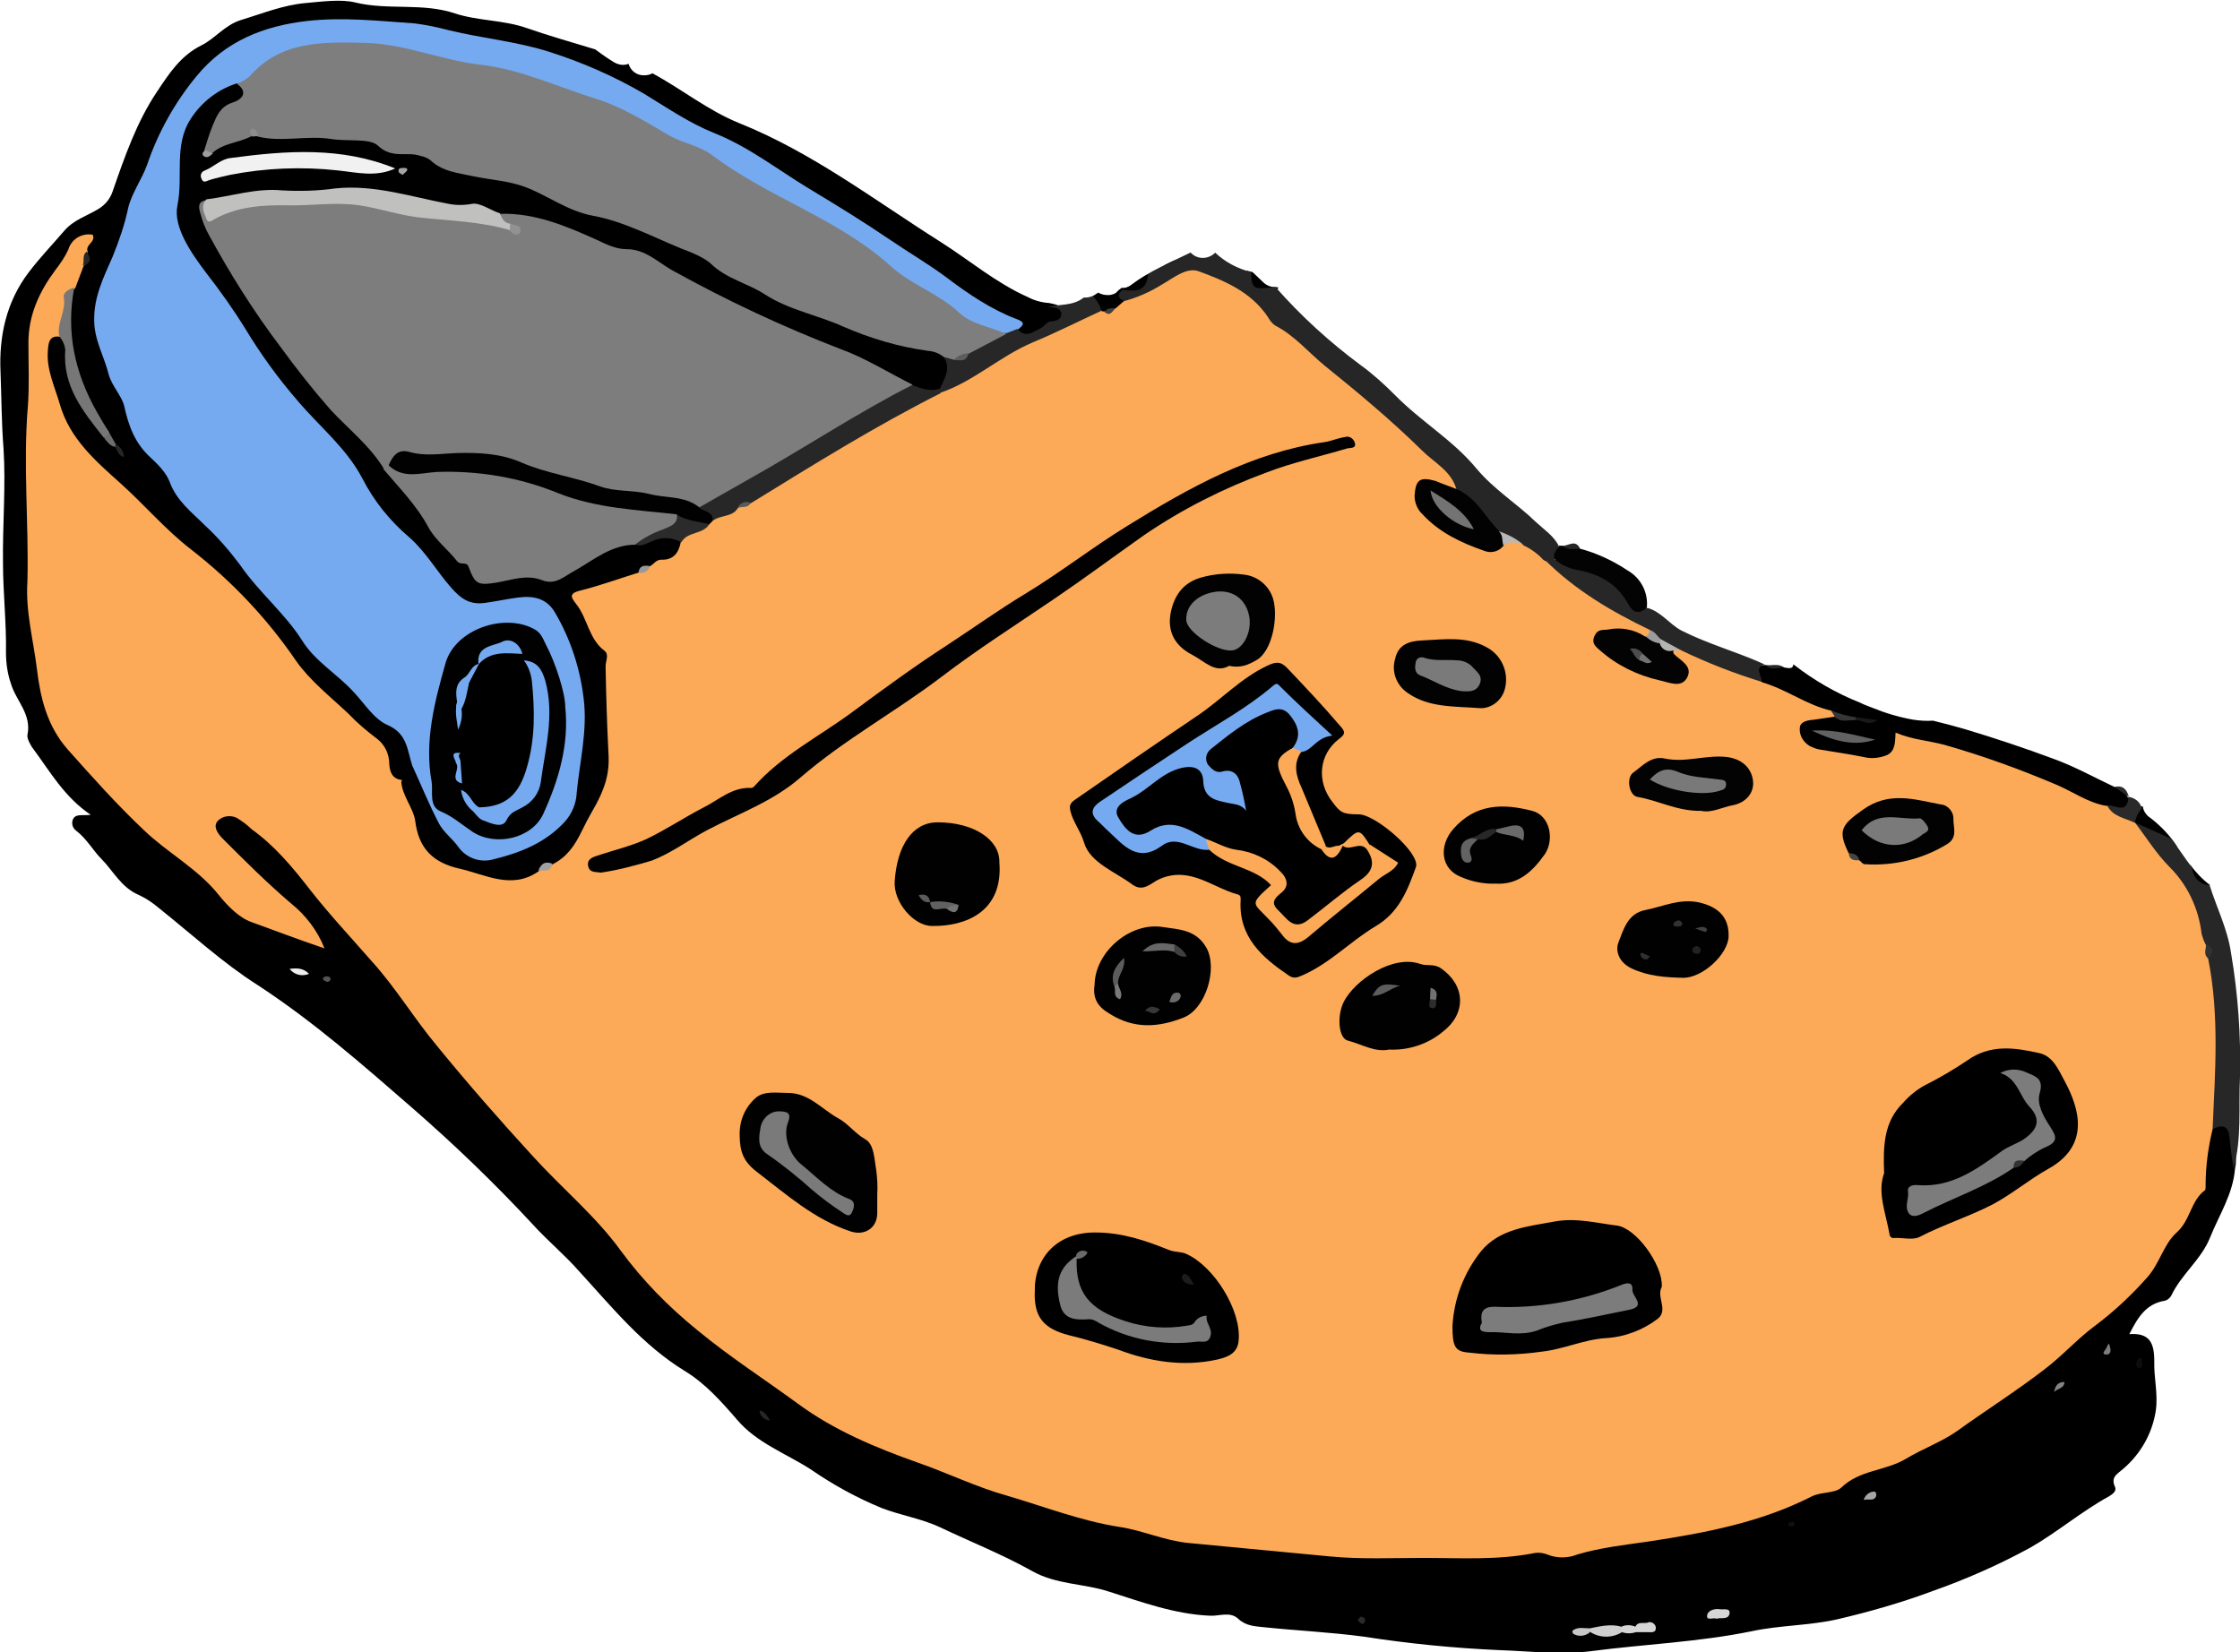 <?xml version="1.0" encoding="utf-8"?>
<!-- Generator: Adobe Illustrator 24.3.0, SVG Export Plug-In . SVG Version: 6.00 Build 0)  -->
<svg version="1.1" id="Layer_1" xmlns="http://www.w3.org/2000/svg" xmlns:xlink="http://www.w3.org/1999/xlink" x="0px" y="0px"
	 viewBox="0 0 449.4 331.5" style="enable-background:new 0 0 449.4 331.5;" xml:space="preserve">
<style type="text/css">
	.st0{fill:#272727;}
	.st1{fill:#FCAA58;}
	.st2{fill:#75AAF1;}
	.st3{fill:#262626;}
	.st4{fill:#777777;}
	.st5{fill:#CFCFCF;}
	.st6{fill:#D6D6D6;}
	.st7{fill:#D5D5D5;}
	.st8{fill:#EEEEEE;}
	.st9{fill:#C7C7C7;}
	.st10{fill:#A6A6A6;}
	.st11{fill:#0D0D0D;}
	.st12{fill:#838383;}
	.st13{fill:#6E6E6E;}
	.st14{fill:#545454;}
	.st15{fill:#2B2B2B;}
	.st16{fill:#7D7D7D;}
	.st17{fill:#101010;}
	.st18{fill:#2A2A2A;}
	.st19{fill:#323232;}
	.st20{fill:#010101;}
	.st21{fill:#020202;}
	.st22{fill:#030303;}
	.st23{fill:#B8B8B7;}
	.st24{fill:#B4B4B3;}
	.st25{fill:#363636;}
	.st26{fill:#9C9C9C;}
	.st27{fill:#A1A1A0;}
	.st28{fill:#454545;}
	.st29{fill:#999998;}
	.st30{fill:#5A5A5A;}
	.st31{fill:#3F3F3E;}
	.st32{fill:#7E7E7E;}
	.st33{fill:#C0C0BF;}
	.st34{fill:#F1F1F1;}
	.st35{fill:#9E9E9D;}
	.st36{fill:#A4A4A4;}
	.st37{fill:#8C8C8C;}
	.st38{fill:#5D5D5D;}
	.st39{fill:#626262;}
	.st40{fill:#191919;}
	.st41{fill:#7C7C7C;}
	.st42{fill:#333333;}
	.st43{fill:#7B7B7B;}
	.st44{fill:#1D1D1D;}
	.st45{fill:#6A6A6A;}
	.st46{fill:#7A7A7A;}
	.st47{fill:#676767;}
	.st48{fill:#5C5C5C;}
	.st49{fill:#6B6B6B;}
	.st50{fill:#3F3F3F;}
	.st51{fill:#797979;}
	.st52{fill:#373737;}
	.st53{fill:#616161;}
	.st54{fill:#747474;}
	.st55{fill:#5B5B5B;}
	.st56{fill:#717171;}
	.st57{fill:#2D2D2D;}
	.st58{fill:#222222;}
	.st59{fill:#414141;}
	.st60{fill:#303030;}
	.st61{fill:#636363;}
	.st62{fill:#282828;}
	.st63{fill:#737373;}
	.st64{fill:#4D4D4D;}
	.st65{fill:#929292;}
</style>
<path d="M448.1,228.2c-0.2-2.5-1.6-3.6-4.1-2.4c-1.6,1.4-1.6,3.3-1.9,5.1c-0.3,3.6-1.2,7.1-2.7,10.4c-1.4,2.7-3.6,4.5-4.8,7.2
	c-1.6,3.6-4.1,6.4-6.5,9.5c-3.5,4.5-8.7,6.9-12.6,11c-6.8,7.1-15.9,11.4-23.4,17.7c-0.6,0.4-1.2,0.7-1.9,0.9
	c-3.5,1.3-6.6,3.4-9.9,5.1c-2.4,1.2-5,1.1-7.2,2.4c-6.4,3.9-13.7,5.9-20.6,8.5c-10.3,3.9-21.3,4-31.9,6.4
	c-6.4,1.5-12.9,0.9-19.4,1.7c-6.9,1-14,0-21,0.2c-3.7,0.3-7.5,0.2-11.2-0.2c-7.2-1-14.4-1.4-21.6-1.9c-10-0.7-19.4-3.6-29.1-5.7
	c-12.6-2.8-24.4-8.1-36.5-12.2c-4.4-1.5-8.7-3.4-12.8-5.5c-10-5.2-18.5-12.5-27.4-19.3c-6.4-4.9-12.6-10.2-17-17.3
	c-1-1.6-2.2-3-3.6-4.3c-3.8-3.8-7.4-7.7-11.3-11.4c-6.1-5.7-10.1-13.2-16.6-18.4c-0.4-0.4-0.8-0.8-1.1-1.3
	c-7.3-9.1-13.9-18.7-21.6-27.5c-4.3-4.9-8.6-9.8-12.6-15c-2.5-3.4-6.1-5.8-9.6-8.1c-1.7-1.1-3.7-1.3-5.1,0.5s-0.3,3.3,0.9,4.6
	c2.2,2.3,4.2,4.7,6.5,6.8c4.2,3.8,9,7,11.8,12.3c-6.4-2.2-13-3.6-17.8-9c-1.3-1.6-2.9-3.1-4.5-4.4c-9.5-7.1-18.2-15.4-25.8-24.5
	c-3.4-4.2-5.5-9.2-6.1-14.6c-0.8-6.3-2.6-12.5-2.1-19c0.2-2.9,0.3-5.8,0.2-8.7c-0.8-13.5-0.1-27,0.4-40.5c0.2-7.2,5.2-12.6,9-18.2
	c0.9-1.3,1.2,0,1.2,0.9s0.3,2.1-0.6,2.9c-0.9,1.7-1.7,3.4-2.3,5.2c-0.5,1.5-1.2,3.1-0.9,4.8c0.9,6.9,1.7,13.8,5.1,19.9
	c-2.5-3.9-4.4-8-4.3-12.9c0-1.2-0.8-2.3-1.9-2.8C9.1,66.9,8.4,69,8.5,71c0.2,5.4,1.7,10.6,4.4,15.3c4.3,7.4,11.8,12,17.2,18.6
	c3.3,4.1,8.4,6.9,12.4,10.6c4.8,4.2,9.2,8.9,13.1,14c4.6,6.3,10.3,11.4,15.9,16.7c2.5,2.4,5.1,4.3,5.7,8c0.2,1.8,1.9,3.2,3.7,3
	c0,0,0,0,0.1,0h0c1.8-0.4,1.9-2,2.3-3.3c0.2-3.2-1.2-6.3-3.7-8.3c-5.8-4.7-11.2-9.9-16.2-15.4c-8.5-9-15.2-19.5-24.3-27.9
	c-3.6-3.3-5.2-8.1-8.7-11.4c-1.9-1.8-3.2-4-3.9-6.5c-1.5-5.2-4.3-9.8-5.7-15c-1-3.6-1.4-7-0.2-10.6c1.9-5.8,4.9-11,6.4-17
	c1.1-4.1,3.8-7.7,4.4-12.1c0.1-0.6,0.5-1.1,0.9-1.4c1.7-1.7,2.6-3.8,3.6-5.9C40,13.3,47.4,8.2,56.4,6.1c6.6-1.7,13.4-2,20.1-1
	c3.6,0.6,7.3,0.1,10.8,1.1c4.3,1.3,8.6,2.2,13,2.9c9,1.2,17,4.7,24.9,8.7c3.2,1.6,6.4,3.5,9.4,5.4c7.4,4.7,16,7,23,12.6
	s15.3,9.4,22.6,14.7c2.3,1.7,5.4,2.1,7.4,4.5c1.5,1.6,3.4,2.9,5.4,3.6c3.6,1.6,6.6,4.4,10.1,6.2c0.6,0.3,0.5,1,0.7,1.5
	c0.8,1.5,2,1.7,3.6,1.3s2.4-1.5,3.6-2s2.6-1,2.5-2.5c-0.1-1.8-1.6-2-3-2.3c-1.5-0.1-3-0.5-4.3-1.2c-6.3-2.8-11.6-7.3-17.4-11
	c-13.3-8.4-25.8-18-40.5-23.9c-6.2-2.5-11.5-6.8-17.4-10c-0.5,0.3-1.1,0.4-1.6,0.4c-1.5,0.1-2.8-0.9-3.2-2.3c-1,0.4-2,0.2-2.9-0.3
	c-1.3-0.8-2.6-1.7-3.8-2.6l0,0c-4.6-1.4-9.2-2.7-13.8-4.3s-9.7-1.4-14.3-2.9c-6.5-2.2-13.4-0.6-20-2.2c-2.8-0.7-6.6-0.2-9.9,0.1
	C56.8,1,52.7,2.7,48.4,4c-3.3,1-5.3,3.8-8,5.1c-4.2,2.1-6.5,5.7-8.9,9.3c-4.1,6.1-6.5,13.1-8.9,20c-0.5,1.5-1.5,2.7-2.8,3.5
	c-2.3,1.4-5,2.2-6.9,4.4c-2.4,2.8-4.9,5.4-7.1,8.3c-4.6,6-6,13-5.7,19.9c0.2,5.1,0.2,10.3,0.6,15.4c0.5,7.6-0.2,15.3-0.1,23
	c0,6,0.7,12,0.6,18c0,2.1,0.3,4.3,1,6.3c1,3.4,4.2,6.1,3.3,10.3c-0.1,0.6,0.5,1.9,1.2,2.8c3.4,4.6,6.2,9.6,11.5,13.2
	c-1.7,0.2-3.1-0.3-3.6,1c-0.3,0.8,0,1.7,0.7,2.2c2.1,1.6,3.4,4,5,5.6c2.4,2.4,4,5.8,7.6,7.3c1.5,0.7,2.8,1.6,4.1,2.7
	c6.5,5.2,12.7,10.9,19.6,15.3c11.2,7.3,21.1,16,31.1,24.7c8.5,7.4,16.6,15.2,24.2,23.4c3,3.3,6.4,6.1,9.3,9.4
	c6.6,7.2,12.7,14.8,21.2,20c4.1,2.5,7.3,6.1,10.5,9.8c3.9,4.6,9.7,6.7,14.7,9.9c4.5,3.1,9.2,5.7,14.3,7.8c3.9,1.5,8,2.1,11.8,3.9
	c6.1,2.9,12.4,5.4,18.3,8.7c4.9,2.8,10.5,2.5,15.6,4.2c6.6,2.1,13.1,4.5,20.2,4.8c1.8,0.1,4-0.9,5.6,0.6s3.4,1.5,5.1,1.7
	c6.7,0.7,13.4,1,20.1,1.9c9,1.4,18.1,2.3,27.1,2.7c6.2,0.2,12.5,1,18.6,0.2c10.7-1.4,21.5-1.8,32.2-4c5.6-1.2,11.5-1.1,17.2-2.4
	c6.4-1.5,12.7-3.3,18.9-5.6c6.8-2.4,13.4-5.3,19.8-8.8c5.4-3.1,10.3-7.3,15.8-10.3c0.8-0.5,1.5-1.1,1.1-1.9c-0.9-2,0.6-2.6,1.7-3.6
	c3.5-3,5.8-7.1,6.5-11.6c0.5-3.4-0.4-6.6-0.3-10c0-3.6-0.9-5.7-5-5.4c1.7-3.4,3.4-6.1,7.1-6.7c0.5-0.1,1-0.5,1.3-1
	c2-4.3,6-7.2,7.8-11.7s4.6-8.7,5-13.8C448.9,232.4,448.3,230.3,448.1,228.2z M21,86.9c0.7,0.7,1.1,1.6,1.9,2.2
	c0.2,0.2,0.3,0.3,0.5,0.4c-0.1,0.1-0.1-0.1-0.1,0c-0.8-0.8-1.5-1.6-2.1-2.5l-0.3-0.4L21,86.9z"/>
<path d="M253.4,56.6c-0.7-0.7-1.4-1.3-2.1-2c-0.4-0.1-0.8-0.2-1.2-0.3c0.3,4.5,1.3,5,5.5,4.1c0.3-0.2,0.6-0.3,0.9-0.6l-0.3-0.2
	C255.1,57.7,254.1,57.3,253.4,56.6z"/>
<path d="M431.4,164.1c-0.8-0.5-1.4-1.4-1.5-2.3h-0.2c-1.2,0.4-2,1.6-1.7,2.9c0.1,0.4,0.2,0.7,0.4,1c1,1.3,2.4,1.7,3.8,2.3
	c1.6,0.5,3.1,1.2,4.6,1.9C435.4,167.7,433.5,165.7,431.4,164.1z"/>
<path d="M439.4,173.5c0.1,0.5,0.1,1,0.1,1.6c-0.1,1.9,1.4,3.4,3.9,2.5C441.8,176.4,440.5,175,439.4,173.5z"/>
<path class="st0" d="M443.3,177.6L443.3,177.6c-1.9,0-3.4-1.6-3.5-3.5c-1.5-1.9-2.7-3.9-4.2-5.8c-2.4-1.1-4.9-2.2-7.4-3.3
	c-0.6,1.7,0.8,2.5,1.5,3.6c3.2,4.8,8,8.4,10,14.1c0.8,2.2,0.6,4.6,2,6.6c1.7,1.1,0.6,2.6,0.5,3.9c-0.1,0.9-0.1,1.8,0.1,2.8
	c1.3,7.1,1.1,14.3,0.7,21.5c-0.2,3-0.8,6.2,0.8,9.1c2-1,3.3-0.9,3.5,1.8c0.2,2,0.5,4.1,0.8,6.1c1.7-6.1,1-12.3,1.3-18.4
	c0.2-8.3-0.4-16.7-1.8-24.9C446.9,186.4,444.7,182.1,443.3,177.6z"/>
<path class="st1" d="M443,192.3c2.3,11.4,1.4,22.8,0.9,34.3c-0.9,3.7-1.4,7.5-1.4,11.2c0,0.3,0,0.9-0.1,1c-2.9,2.1-2.9,6-5.7,8.5
	c-2.6,2.3-3.4,6.2-5.9,9c-3.2,3.6-6.7,6.9-10.6,9.8c-3.6,2.7-6.6,6.1-10.2,8.8c-5.6,4.3-11.6,8.1-17.3,12.2c-3.1,2.2-7,3.6-10.3,5.6
	c-4.2,2.5-9.3,2.2-13,5.8c-1.3,1.2-4.1,0.8-6,1.8c-10.2,5.2-21.4,7.3-32.6,9c-4.8,0.7-9.6,1.2-14.3,2.6c-2,0.8-4.2,0.8-6.1,0
	c-0.8-0.3-1.6-0.4-2.4-0.3c-7.5,1.5-15,1-22.5,1c-6.2,0-12.5,0.3-18.7-0.3c-9.5-0.9-18.9-1.8-28.4-2.7c-4.9-0.5-9.1-2.5-13.7-3.2
	c-7.8-1.2-15.2-4.1-22.7-6.3c-6.1-1.7-11.8-4.5-17.8-6.6c-8.5-3-16.9-6.5-24.2-11.9c-6.7-4.9-13.7-9.4-20.1-14.7
	c-5.8-4.7-11-10-15.4-16c-5-6.9-11.8-12.5-17.6-18.9c-6.6-7.2-13-14.5-19.2-22.1c-4.6-5.5-8.3-11.7-13.1-17
	c-4.2-4.8-8.6-9.5-12.5-14.5c-3.5-4.5-7-8.7-11.6-12c-0.9-0.9-1.9-1.6-3-2.3c-1.3-0.6-2.8-0.4-3.8,0.6c-1,1.1-0.1,2.4,0.8,3.4
	c4.5,4.5,9,9,13.8,13.1c3,2.4,5.4,5.5,6.8,9.1c-5.3-1.8-10-3.6-14.7-5.3c-2.5-0.9-4.8-3.3-6.5-5.4c-4.2-5.3-10.2-8.4-15-13
	c-5.5-5.2-10.4-10.7-15.3-16.2c-4.2-4.8-5.5-10.4-6.2-16.2s-2.3-11.5-1.9-17.5C5.8,105,4.6,93.2,5.6,81.4c0.3-4.1,0.1-8.4,0.1-12.6
	c0-5.6,2.2-10.3,5.4-14.6c1-1.3,1.9-2.6,2.6-4.1c0.6-2.1,2.7-3.4,4.9-3c0.7,1.5-1.6,2-1,3.4c-0.5,0.9,0.4,2.2-0.8,2.8l-1.7,4.5
	c-1.9,1.5-1.4,3.7-1.8,5.6c-0.3,1.4,0,3-1.2,4.2c-2.4-0.5-2.4,1.6-2.5,2.8C9.3,74.2,11,77.6,12,81.1c2,7,7.3,11.5,12.2,15.9
	s9,9.3,14.2,13.3c8.1,6.3,15.2,13.8,21,22.3c2.8,4,6.9,7.2,10.5,10.6c1.7,1.8,3.7,3.5,5.7,5c1.6,1.2,2.5,3.1,2.5,5.1
	c0.1,1.6,0.6,3,2.5,3.2c2.1,3.3,3.7,6.9,4.6,10.6c0.7,2.5,1.8,4,4.4,4.8c3,0.8,5.9,2.1,8.9,3c3.1,1,6.5,0.6,9.4-0.9
	c1.1-0.1,2.2-0.6,3-1.4c5.3-4.2,9-10.1,10.3-16.8c0.9-5.6,0.8-11.3-0.2-16.9c-0.2-1.1-0.3-2.3-0.2-3.5c0.4-2.4-0.3-4.9-2-6.8
	c-2-2.2-2.6-5.2-4-7.7c-1-1.7-0.1-2.7,1.5-3.2c3.9-1.1,7.5-3.2,11.6-3.6c0.9-0.1,1.8-0.6,2.5-1.2c1.9-1.8,5.1-1.6,6-4.7
	c1.3-2,3.8-2.3,5.6-3.5c0.4-0.3,0.7-0.6,1.1-0.9c1.5-1.2,3.4-1.7,5-2.7c0.9-0.2,1.8-0.6,2.6-1.2c12.3-7.9,24.8-15.7,38-22.1
	C199,72.5,209,66,220.3,61.9c0.3,0,0.6,0,0.9,0c0.8,0.2,1.8,0,2.3-0.7c0.6-0.6,1.2-1,1.9-1.4c3.5-1.3,6.8-2.9,10-4.8
	c4.1-2.3,7.4-0.8,11.1,1c5.3,2.6,8.8,7.2,13.1,10.8c9,7.6,17.9,15.3,26.7,23.1c1.8,1.6,3.4,3.6,5.2,5.2c0.8,0.8,1.7,1.7,1,3.1
	c-1.6,0.8-2.9-0.2-4.3-0.5c-2.7-0.6-3.7,0.4-3.1,3c0.4,1.1,1,2.1,1.9,2.9c2.9,3.1,6.8,4.5,10.6,5.8c1.3,0.3,2.6,0.1,3.6-0.7
	c1.4-0.8,3.1-0.9,4.6-0.2c1.7,0.8,3.3,1.9,4.6,3.3c4.8,4.5,10.4,7.9,16,11.2c1.7,1,3.7,1.6,4.8,3.3c0.2,0.7-0.1,1.4-0.8,1.7
	c-2.3,0.5-4.1-1.8-6.4-1c-0.9,0.3-2.3-0.1-2.6,1.2c-0.3,1.3,0.7,1.9,1.5,2.6c3.4,2.6,7.5,4.3,11.8,4.9c0.8,0.1,1.7,0.2,2.3-0.5
	c0.7-1-0.1-1.7-0.7-2.4s-1.2-1.5-0.6-2.5c0.4-0.3,0.9-0.5,1.4-0.6c5.4,2.3,10.9,4.1,16.3,6.4c4.9,1.6,9.7,3.5,14.3,5.9
	c0.5,0.6,0.9,1.1,0.4,1.9c-1.1,1-2.6,0.8-4,1.3c-2,0.8-2,2.1-0.4,3c4.1,2,8.7,2.8,13.2,2.2c1-0.1,1.8-0.9,2-1.8
	c0.6-2.7,2.4-2.3,4.3-1.9c13.9,2.7,26.8,7.9,39.5,14.1c1.4,2,4.3,1.9,5.5,4.1l0,0c2.4,3.1,4.4,6.4,7.1,9.1c3.6,3.6,5.8,8.3,6.4,13.4
	c0.2,0.7,0.4,1.3,0.7,1.9C442.9,190.2,443.1,191.3,443,192.3z"/>
<path class="st2" d="M82.7,153.6c-1-3.1-1-6.4-4.9-8.1c-2.8-1.2-4.7-4.4-6.9-6.7c-3.3-3.6-7.7-6.1-10.3-10.3
	c-3.5-5.5-8.7-9.7-12.4-15.1c-2.1-2.8-4.4-5.5-7-7.9c-2.7-2.7-5.8-5-7.2-8.9c-0.7-1.8-2.3-3.4-3.8-4.8c-3.1-2.8-4.4-6.3-5.3-10.4
	c-0.5-2-2.5-4-3.1-6.3c-0.9-3.6-2.9-6.9-2.9-10.8c-0.1-4.7,1.9-8.7,3.7-12.8c1.3-3.2,2.4-6.4,3.1-9.7c0.7-3,2.7-5.7,3.8-8.7
	c2.2-6.5,5.6-12.6,10-17.9c5.7-6.9,13.3-10,22.2-11c7.2-0.8,14.3,0,21.5,0.5c2.4,0.3,4.7,0.8,7,1.4c6.6,1.6,13.4,2.2,20,4.3
	s13,4.9,19,8.4c4.6,2.8,9.1,5.9,14.1,7.9c7,2.8,12.8,7.4,19.1,11.2c5.5,3.3,11,6.7,16.3,10.3c3.8,2.6,7.8,4.9,11.5,7.7
	c4.1,3.1,8.7,6.2,13.7,8.1c2,0.7,1.4,1.3,0.2,2.2c-0.4,0.8-1.3,1.4-2.2,1.3c-4.4-1.6-9.3-2.6-12.6-6.3c-0.2-0.2-0.3-0.3-0.6-0.4
	c-12.4-7.2-23.3-16.9-36.7-22.6c-2.5-1.2-4.9-2.7-7-4.6c-4.2-3.5-9.6-4.6-14.3-7.3c-9-5.2-19.1-8-28.9-11.3c-3.1-1-6.4-1.2-9.6-1.8
	c-3.1-0.4-6.2-1.2-9.1-2.3c-2.8-1.3-5.8-0.5-8.6-0.9c-4.6-0.8-9.3-0.7-13.9,0.4c-3.3,0.8-6.2,2-8.4,4.6c-1.1,1.2-2.5,2.1-4,2.7
	c-8.5,4-11.2,8.6-10.6,18c0,0.3,0.2,0.7,0.1,1c-2.6,8.2,2.4,14,6.3,20c3,4.6,6.1,9.1,9,13.8c4.4,7,10.6,12.4,15.9,18.6
	c1.3,1.3,2.5,2.8,3.4,4.4c2.4,4.4,5.4,8.5,9,12c3.9,4.2,7.5,8.6,11.1,13c1.5,1.8,3.4,1.9,5.4,1.5c2.4-0.5,4.8-0.8,7.3-0.8
	c3.5-0.3,6.8,1.7,8.1,5c4.2,9.6,6.5,19.4,3.9,29.9c-0.2,0.8-0.3,1.6-0.3,2.4c0.1,6.4-2.8,10.9-8.7,13.5c-3.4,1.5-6.5,3.8-10.5,3.5
	c-1.8,0-3.5-0.6-4.8-1.8c-3.1-3.1-6.7-6.1-7.7-10.6C84.6,158.4,82.1,156.5,82.7,153.6z"/>
<path d="M82.7,153.6c1.8,3.9,3.4,7.9,5.4,11.7c0.9,1.7,2.7,3,3.9,4.7c1.6,2.2,4.4,3.2,7.1,2.4c5.3-1.3,10.3-3.3,14.1-7.4
	c1.5-1.6,2.4-3.7,2.5-5.9c0.6-6.3,2.2-12.5,1.4-18.9c-0.7-6-2.6-11.9-5.7-17.2c-1.7-3-4.4-3.5-7.5-3.1c-2.3,0.3-4.5,0.8-6.8,1.1
	c-2.8,0.3-4.5-0.7-6.6-3.1c-2.9-3.3-5-7.1-8.4-10.1c-3.9-3.3-7.1-7.3-9.4-11.8c-3.2-6.1-8.6-10.4-13-15.6
	c-3.9-4.5-7.3-9.2-10.4-14.3c-2.4-3.9-5.1-7.7-7.9-11.3c-3.1-4.1-6.7-9.3-5.8-13.6c1.2-5.8-0.8-12.1,2.7-17.4
	c2.2-3.4,5.5-5.9,9.3-7.1c2.3,0.6,2.8,2.1,0.7,3.5c-3.4,2.3-4.6,5.6-5.9,9.1c-0.1,0.5,0.2,0.5,0.5,0.3c2.2-1.5,4.8-2.6,7.4-3
	c0.5-0.1,1-0.2,1.5-0.2c7.6,0.5,15.5-0.6,22.8,1.8c4.7,1.5,10,1.2,14.3,4.4c2.7,2,6.4,1.9,9.7,2.5c4.3,0.8,8.5,1.7,12.1,4.2
	c3.8,2.6,8.3,2.8,12.4,4.3c7.7,2.7,15.1,6.1,22.1,10.2c6.3,4,13.1,7.1,20.3,9.3c2.4,0.7,4.5,1.8,6.8,2.7c4.7,1.7,9.6,3,14.5,3.7
	c1.2,0.1,2.3,0.7,2.9,1.7c1.7,2.7,1,4.9-1.1,7c-2,1-4.3,0.8-6.1-0.4c-9.6-4.5-19.2-8.9-29-13c-8.1-3.3-15.4-8.5-23.4-11.7
	c-9.8-4-19.4-9-30.4-9.5C88,41.9,76.4,38.1,64.2,39c-7.3,0.5-14.6,0.2-21.8,1.9c-2.5,1.4-0.9,3.1-0.2,4.5C47,54.2,52.4,62.7,58.3,71
	c4.3,6.1,9.6,11.3,14.5,16.9c1.7,1.9,4,3.2,5,5.7c3.7,4.3,7.2,8.7,10.5,13.4c1.3,2.1,3.1,3.8,5.2,5.1c0.4,0.2,1,0.4,1.1,0.8
	c1.1,4.2,4.2,3.2,7,2.7c1.1-0.2,2.3-0.9,3.4-0.6c6.1,2.1,10.5-1.5,15.1-4.2c2.4-1.5,5.1-2.3,7.9-2.4c1.7-0.2,3.2-1.3,4.9-1.3
	c1.5,0,3-0.2,3.7,1.6c-0.4,2.1-1.4,3.7-3.9,3.6c-1.1,0-1.5,0.9-2.3,1.3c-0.8,0.5-1.5,0.9-2.3,1.3c-3.9,1.2-7.7,2.6-11.7,3.6
	c-2.4,0.6-1.8,1.4-0.8,2.7c2.3,2.9,2.5,7,5.7,9.4c1,0.8,0.1,2.2,0.2,3.3c0.1,5.9,0.3,11.9,0.6,17.8c0.3,6.3-3,10.1-5.3,14.9
	c-1.5,3.1-3,5.3-5.9,6.8c-0.8,0.8-2,0.5-2.8,1.4c-5.4,3.8-10.6,0.7-15.9-0.5s-8.2-4-8.9-9.6c-0.4-2.7-2.7-5.1-2.8-8
	C82.4,156.6,81.7,154.4,82.7,153.6z"/>
<path class="st3" d="M312.7,109.5c-1-2-3-3.3-4.5-4.7c-3.8-3.7-8.5-6.6-12-10.8c-4.7-5.7-11.1-9.4-16.3-14.7c-2.2-2.2-4.5-4.3-7-6.1
	c-6.2-4.6-11.9-9.8-17-15.6h-0.3c-4,0.5-4.5,0.5-4.6-3c-2.7-0.7-5.2-2-7.2-3.9c-1.4,1.4-3.6,1.4-4.9,0l0,0h-0.1
	c-4.1,2-8.2,3.7-11.9,6.5c-0.5,0.4-1.1,0.6-1.7,0.7c-0.2,0.1-0.5,0.2-0.7,0.2c-0.2,0.2-0.3,0.4-0.5,0.5c-0.4,1-0.4,1.8,1.2,1.9
	c2.8-0.7,5.5-1.9,7.9-3.4c2.3-1.3,4.9-3.5,7.3-2.7c5.2,1.9,10.5,4.1,13.9,9.1c0.4,0.7,0.9,1.4,1.5,1.8c3.9,2,6.7,5.4,10,8.1
	c6.7,5.4,13.4,11,19.5,17c2.4,2.4,5.9,4.1,6.9,7.8c2.7,2.9,4.9,6.3,8,8.8c1.5,1.4,4,0.8,5.4,2.4c1.5,0.7,2.9,1.7,4,2.9
	c0.5,0.4,1.2,0.5,1.8,0.4C312.5,112,313,110.7,312.7,109.5z"/>
<path class="st0" d="M220,58.9c-0.6,0.5-1.4,0.8-2.2,0.8h-0.4l-0.1,0.1c-2.1,1.6-4.7,1.2-7,1.8c1,0.2,2.3-0.1,2.6,1.2
	c0.2,1.3-1,1.6-2.1,1.7c-0.9,0.1-1.3,1-1.9,1.3c-1.5,0.7-3.1,2.2-4.8,0.2l-2,0.8c-3.1,0.1-5.2,2.3-7.8,3.5c-0.7,0.8-1.7,1.1-2.8,1
	c-0.7,0-1.5-0.3-2.2,0.3c1.6,2.3,0.2,4.3-0.7,6.3c-0.1,0.1-0.1,0.2-0.1,0.3c0,0.2,0,0.4,0.2,0.6c6.7-2.3,11.9-7.3,18.5-10.1
	c4.6-1.9,9.1-4.2,13.7-6.3C221.1,60.8,220.9,59.7,220,58.9z"/>
<path class="st4" d="M11.9,67.5c-0.6-2.7,1.4-5,0.9-7.8c-0.2-1,1-1.7,2.1-2c-1.7,8.9,0.1,17.1,4.5,24.9c0.8,1.4,1.6,2.8,2.5,4.1
	c0.2,0.9-0.3,1.2-1.1,1.1c-4.1-5.2-8.3-10.3-7.7-17.6C13,69.3,12.6,68.3,11.9,67.5z"/>
<path class="st5" d="M325.4,327.5c-1.9,1.2-4.4,1.2-6.3,0c-0.4-0.3-0.4-0.5,0-0.8c2-0.4,4.1-0.9,6.2-0.3
	C325.6,326.7,325.6,327.2,325.4,327.5L325.4,327.5L325.4,327.5z"/>
<path class="st6" d="M328.1,326.4c0.5-1.1,1.6-0.6,2.4-0.8c0.6-0.3,1.3,0,1.6,0.6l0,0c0.1,0.2,0.1,0.4,0.1,0.5c0,1-1,0.8-1.6,0.8
	h-2.5c-0.3-0.2-0.4-0.7-0.2-1L328.1,326.4z"/>
<path class="st7" d="M344.4,324.8c-0.7-0.3-2.1,0.5-1.9-0.7c0.1-0.9,1.4-1.4,2.6-1.2c0.7,0.1,2-0.3,1.9,0.8
	C346.8,325.1,345.3,324.5,344.4,324.8z"/>
<path class="st8" d="M58.1,194.4c1.7-0.2,2.8-0.1,3.9,1C60.6,196,59,195.6,58.1,194.4z"/>
<path class="st9" d="M319,326.7v0.8c-0.9,0.8-2.3,1-3.4,0.3c-0.1-0.2-0.2-0.4-0.1-0.6C316.6,326.3,317.9,326.8,319,326.7z"/>
<path class="st10" d="M373.9,301c0.3-1.1,1.3-1.8,2.3-1.7c0.2,0.3,0.3,0.6,0.2,0.9C375.9,301.4,374.8,300.6,373.9,301z"/>
<path class="st11" d="M429.8,273.4c0,0.5,0,1-0.5,1.1s-0.8-0.5-0.7-0.9s0.3-1,0.5-1.1C429.7,272.3,429.7,273,429.8,273.4z"/>
<path class="st7" d="M328.1,326.4l0.1,1.1c-0.9,0.3-1.9,0.3-2.8,0l-0.1-1.1C326.1,326,327.2,326,328.1,326.4z"/>
<path class="st12" d="M412.1,279.3c0.3-1.5,0.9-2,2.1-2C414.1,278.6,413,278.5,412.1,279.3z"/>
<path class="st0" d="M154.5,285c-1.1,0-2.1-0.9-2.1-2l0,0C153.6,283.3,153.9,284.2,154.5,285z"/>
<path class="st13" d="M20.9,87.9l1-1.1l1.3,2.3c0.2,0.2,0.3,0.3,0.2,0.4s-0.2,0.2-0.2,0.2C22,89.5,21.5,88.6,20.9,87.9z"/>
<path class="st3" d="M16.6,53.3c0.4-0.9-0.2-2.1,0.8-2.8C18.2,51.7,18.5,52.8,16.6,53.3z"/>
<path class="st14" d="M65.4,195.9c0.5,0,1,0.1,0.9,0.7c0,0.2-0.5,0.5-0.7,0.4c-0.3-0.1-0.6-0.2-0.8-0.5
	C64.7,196.1,65.1,196,65.4,195.9z"/>
<path class="st15" d="M272.9,324.4c0.6,0,1,0.3,1,0.8c-0.1,0.3-0.3,0.5-0.5,0.7c-0.4-0.2-0.7-0.4-1-0.8
	C272.4,325,272.8,324.6,272.9,324.4z"/>
<path class="st3" d="M23.1,89.7c0-0.2,0-0.4,0.1-0.6c1,0.5,1.6,1.5,1.7,2.6C23.6,91.4,23.6,90.3,23.1,89.7z"/>
<path class="st16" d="M423.1,269.6c0.4,1,0.6,2.1-0.4,2.2c-1.3,0-0.4-0.8-0.1-1.3C422.7,270.1,422.9,269.8,423.1,269.6z"/>
<path class="st17" d="M360.1,306c-0.3,0.2-0.6,0.3-0.9,0.3c-0.4,0-0.6-0.3-0.3-0.7c0.3-0.2,0.6-0.3,0.9-0.3
	C359.9,305.4,360,305.7,360.1,306z"/>
<path class="st18" d="M427.1,159.9c1.2,0.2,2.3,1,2.6,2.3c-0.7,0.8-1.2,1.8-1.4,2.9c-2-1-4.5-1.2-5.6-3.6
	C423.9,160.2,425.9,161,427.1,159.9z"/>
<path class="st19" d="M443,192.3c-1-0.8-0.4-1.9-0.4-2.9C444.2,190.1,444.1,191.1,443,192.3z"/>
<path d="M424.2,157.9c-4-1.9-8-4.1-12.1-5.6c-5.9-2.2-11.9-4.2-17.9-6c-2.1-0.6-4.3-1.2-6.4-1.7c-1.3,0.1-2.7,0-4-0.2
	c-2.8-0.5-5.5-1.3-8.2-2.4c-0.8-0.3-1.6-0.6-2.4-1c-4.8-1.9-9.3-4.5-13.4-7.7c-0.1,1-0.9,0.8-2,0.6c-1.2-0.5-2.5,0.1-3.7-0.5l0,0
	c-2.1,0.3-2.2,0.9-0.6,3.5c4.9,1.4,9,4.6,13.9,5.7c0.8,1.1,2.1,1.7,3.4,1.6c-0.9,0.1-1.8,0-2.7-0.4c-1.4,0.2-2.8,0.4-4.1,0.6
	c-1.2,0.1-2.7,0.3-2.9,1.5c-0.2,1.5,0.6,3,2,3.8c0.6,0.3,1.3,0.6,2,0.7c2.9,0.5,5.9,0.9,8.8,1.5c1.6,0.4,3.2,0.2,4.7-0.4
	c1.7-0.8,1.6-2.8,1.7-4.5c3.3,1.4,6.5,1.6,9.6,2.4c7.8,2.2,15.5,5,23,8.2c3.2,1.4,6.1,3.5,9.7,4.1c1.5-0.5,4,1.9,4.4-1.5l0,0
	C426.4,158.9,425.4,158.2,424.2,157.9z M371.9,144.2h0.3c0.7-0.1,1.5,0.1,2.1,0.6C373.6,144.3,372.8,144.1,371.9,144.2z"/>
<path d="M284.1,173.9c-1.7,4.7-3.4,9.2-8.2,12c-5,3-9.1,7.4-14.6,9.8c-1.1,0.5-1.8,0.7-2.8,0c-5.3-3.6-10-7.7-9.6-15
	c0-0.5,0.1-1-0.5-1.2c-5.2-1.4-9.7-5.8-15.8-3.1c-1.6,0.7-3.2,2.7-5.4,1.1c-3.5-2.6-8.5-4.4-9.7-8.4c-0.7-2.4-2.3-4.2-2.8-6.6
	c-0.3-1.4,0.7-1.8,1.5-2.4c7.9-5.5,15.9-11,23.9-16.4c4.8-3.2,8.8-7.6,14.1-10.1c1.7-0.8,2.7-1,4.1,0.5c3.6,3.8,7.2,7.6,10.6,11.6
	c1,1.1,1.1,1.6-0.3,2.6c-4,3.1-4.5,8.5-1.3,12.6c1.6,2.1,2,2.5,5.3,2.5S284.8,171,284.1,173.9z"/>
<path d="M378,235.4c-0.2-5.4-0.1-10.3,3.8-14.1c1.2-1.4,2.7-2.6,4.3-3.5c3-1.5,5.9-3.2,8.7-5.1c4.6-3.2,9.4-2.5,14.3-1.4
	c2.8,0.6,3.9,3.4,5,5.4c3.3,6,5.1,13.2-3.1,17.8c-3.8,2.1-7.2,5-11.1,7.1c-4.8,2.5-10,4.1-14.8,6.6c-1.4,0.7-3.4,0.1-5.1,0.2
	c-0.4,0.1-0.8-0.2-0.9-0.6v-0.1C378.3,243.3,376.6,239.2,378,235.4z"/>
<path d="M291.4,266.1c0.3-5.5,2.3-10.7,5.7-15c3.7-4.5,9.3-5,14.8-6c4.3-0.8,8.3,0.3,12.4,0.8c3.9,0.4,9.3,7.9,9.1,12.2
	c0,0.1,0,0.2-0.1,0.3c-0.9,2,1.4,4.5-0.7,6.2c-3,2.3-6.7,3.7-10.5,3.9c-4.4,0.3-8.3,2.2-12.7,2.7c-4.9,0.7-9.8,0.8-14.7,0.2
	C291.9,271.2,291.4,270.2,291.4,266.1z"/>
<path class="st20" d="M120.5,175.1c-0.9-0.2-2.2,0.1-2.5-1.3s0.9-1.8,1.8-2.1c3.3-1.1,6.7-1.9,9.8-3.3c4-1.9,7.7-4.4,11.6-6.4
	c3-1.5,5.7-4.1,9.5-3.9c0.2,0,0.4-0.1,0.6-0.3c5.6-6.3,13.2-10.1,19.8-15c6.2-4.6,12.5-9.2,19-13.4c5.2-3.4,10.2-7,15.5-10.2
	c7.1-4.3,13.6-9.4,20.6-13.7c12.3-7.6,24.9-14.7,39.6-16.8c1.3-0.2,2.6-0.8,4-1c0.8-0.3,1.7,0.2,2,1.1l0,0l0,0c0.4,1.3-1,1-1.6,1.2
	c-5.4,1.6-10.9,2.8-16.1,4.8c-8.7,3.2-17,7.4-24.6,12.6c-6.1,4.3-12,8.7-18.2,12.9c-7.5,5.1-15.2,10-22.4,15.5
	c-9.2,7-19.5,12.6-28.3,20.2c-5.5,4.8-12.3,7.2-18.6,10.5c-3.8,2-7.3,4.7-11.3,6.2C127.3,173.7,124,174.6,120.5,175.1z"/>
<path d="M207.6,259.1c-0.1-6.6,4.3-11.8,12.1-11.8c5.4,0,10.1,1.6,14.8,3.5c1.2,0.5,2.4,0.3,3.5,0.8c5.6,2.5,11.1,11.4,10.5,17.4
	c-0.2,2.5-2.1,3.3-4.3,3.8c-6.9,1.5-13.5,0.4-19.9-2c-3.3-1.1-6.6-2.1-9.9-2.9C209.4,266.6,207.4,264.3,207.6,259.1z"/>
<path class="st20" d="M176,239.6v3.8c0,3-2.5,4.6-5.3,3.7c-7.3-2.4-12.9-7.4-18.9-12c-2.6-2-3.4-4-3.4-7.3c-0.1-2.8,1-5.5,3.1-7.4
	c1.7-1.6,4.3-1.1,6.6-1.1c4.2,0,6.8,3.3,10.1,5.1c2,1.1,3.3,3,5.4,4.2c1.8,1,1.8,4,2.2,6.2C176,236.4,176.1,238,176,239.6L176,239.6
	z"/>
<path class="st20" d="M219.6,197.6c0.1-6.6,7.1-12.6,13.6-11.6c3.3,0.5,6.7,0.5,8.8,4.1c2.4,4.2-0.1,12.4-4.6,14.1
	c-5.1,2-9.9,2.3-14.8-0.8C220.2,202,219.2,200.3,219.6,197.6z"/>
<path class="st20" d="M200.5,173c0.8,9.9-6.7,12.9-13.5,12.8c-3.7,0-7.8-4.8-7.5-9c0.5-7.2,3.6-11.8,8.6-11.8
	C195.4,165,200.6,168.5,200.5,173z"/>
<path class="st20" d="M278.7,210.6c-2.9,0.6-5.5-1.1-8.3-1.8c-1.9-0.5-2.2-5-0.8-7.8c2.2-4.3,9.8-9.5,15.3-7.6
	c1.3,0.5,2.8-0.1,4.2,0.9c4.8,3.3,5.2,8.9,0.5,12.6C286.7,209.4,282.7,210.8,278.7,210.6z"/>
<path class="st20" d="M225.1,58.2l0.3-0.4c-0.2,0-0.3,0-0.5,0c-0.6,0.9-1.7,1.5-2.8,1.4c-0.6,0-1.3-0.2-1.8-0.5
	c-0.3,0.3-0.6,0.6-1,0.7c0.8,0.9,1.4,1.9,1.7,3c0.2,0.1,0.4,0.1,0.7,0.1c0.8-0.1,1.5-0.3,2.2-0.7l1.6-1.4
	C224.2,59.8,224.2,59.1,225.1,58.2z"/>
<path class="st20" d="M346.8,187.9c-0.1,3.6-5.3,8.4-9.2,8.3c-3.5-0.1-6.9-0.3-10.3-1.9c-2.7-1.3-3.2-3.7-2.6-5.2
	c1-2.5,1.8-5.8,5.4-6.5s6.9-2.4,10.9-1.5C344.7,182,346.9,184,346.8,187.9z"/>
<path class="st20" d="M143,104.5l-0.7,0.7c-2.3,1.1-4.4-0.2-6.5-0.8c-10.9-1.3-21.6-3-31.9-7.1c-6.3-2.5-13.1-1.7-19.7-1.4
	c-2.7,0.1-5.2,0-6.6-2.7c-0.2-1.6,0.9-3.1,2.6-3.4l0,0c0.2,0,0.4,0,0.6,0c6.3,0.4,12.7-0.8,18.8,0.6c6.6,1.5,12.9,3.8,19.4,5.7
	c3.5,1,7.1,1.2,10.7,1.9c3.7,0.7,7.7,0.7,11.1,2.9C141.7,101.9,144,102.1,143,104.5z"/>
<path class="st20" d="M300,177.3c-2.3,0.1-4.7-0.4-6.8-1.3c-4.2-1.6-4.6-6.3-1.6-9.7c4.5-5.1,10-5.1,15.8-3.6
	c3.5,0.9,4.5,5.6,2.6,8.6C307.4,175,304.5,177.6,300,177.3z"/>
<path class="st21" d="M246.6,133.6c-2.8,1.6-4.9-0.9-7.4-2.2c-3.5-1.8-5.1-4.7-4.3-8.6c0.7-3.2,2.3-5.8,6-6.9c2.8-0.8,5.8-1,8.7-0.6
	c2.7,0.3,5,2.2,5.8,4.8c1.1,3.6-0.1,10.6-3.4,12.4C250.4,133.4,248.9,134.1,246.6,133.6z"/>
<path class="st0" d="M143,104.5c0.1-2-1.9-1.8-2.8-2.7c0.7-1.5,2.1-2.2,3.4-2.9c8.5-5,17.2-9.7,25.5-15c3.2-2,6.6-3.8,10-5.6
	c1.2-0.7,2.6-1.1,4-1c1.8,0.7,3.6,1.3,5.5,0.7l0.1,0.9c-13.1,6.6-25.6,14.4-38.1,22.1c-0.8,0.5-1.9,0.1-2.6,1
	C146.9,103.8,144.5,103.3,143,104.5z"/>
<path class="st21" d="M297.1,142.1c-5.5-0.4-10.4-0.1-14.6-3c-2.3-1.5-3.4-4.3-2.6-6.9c0.6-2.8,2.7-3.6,5.5-3.7
	c4.4-0.2,8.8-0.9,12.9,1.4c3,1.6,4.5,5.1,3.6,8.4C301.3,140.5,299.3,142.1,297.1,142.1z"/>
<path class="st21" d="M370.9,171.2c-2.3-4.6-1.4-5.7,2.8-8.7c5.3-3.8,10.3-2.1,15.6-1.1c1.5,0.1,2.7,1.5,2.6,3c0,1.7,0.9,3.7-1.3,5
	c-4.9,3-10.7,4.4-16.5,4c-0.4,0-0.7-0.5-1.1-0.8C372.4,172,371.5,171.8,370.9,171.2z"/>
<path class="st22" d="M341.3,162.7c-4.8,0.1-8.6-2.1-12.8-2.8c-1.7-0.3-2.3-3.9-0.8-4.9c1.8-1.3,3.6-3.4,6.3-2.8
	c4.2,0.9,8.3-0.8,12.5-0.3c2.9,0.4,4.6,2,5.1,4.2c0.6,2.5-0.9,4.7-3.6,5.4C345.6,161.9,343.4,163.2,341.3,162.7z"/>
<path class="st0" d="M354,133.3c-2.2,0.8-0.4,2.3-0.6,3.5c-5.5-1.7-10.9-3.8-16.1-6.3c-1.4-0.6-3.1-0.4-4.3-1.6
	c-1-0.6-1.3-1.7-2-2.5c-7.7-3.7-15-8-21.1-14.1h2.2c3.9,1.1,8,1.4,11.4,4c1.3,1,2.7,1.8,3.4,3.4c0.7,1.4,2.1,2.3,3.7,2.3
	c2.7,0.8,4.3,3.2,6.7,4.5C342.6,129.2,348.5,130.8,354,133.3z"/>
<path class="st21" d="M292.4,98.2c3.9,1.8,5.6,5.6,8.4,8.4c1.4,0.6,1.4,1.6,0.9,2.8c-0.9,1.3-2.6,1.7-4,1.1c-4.6-1.6-9-3.7-12.3-7.3
	c-1-0.9-1.6-2.3-1.6-3.7c0.2-3.2,1-3.9,4.2-3C289.4,97.1,290.9,97.6,292.4,98.2z"/>
<path class="st22" d="M335.7,130.5c0,0.2,0,0.5,0.1,0.7c1.4,1.4,4,2.5,2.6,4.9c-1.2,2-3.6,0.8-5.5,0.4c-4.4-1-8.5-3-11.9-6
	c-0.8-0.7-1.8-1.4-1.1-2.9c0.7-1.5,1.7-1.1,2.8-1.3c2.5-0.5,5.2,0,7.3,1.4c1,0.1,2.1,0.5,2.9,1.1C334,129.3,334.9,129.9,335.7,130.5
	z"/>
<path class="st15" d="M135.9,103.3c2,1.3,4.3,1.3,6.4,1.9c-1.3,2.1-4.4,1.4-5.6,3.6c-1.8-1-4-1.1-5.9-0.2c-1,0.4-2,1.1-3.3,0.7
	c0.4-2.1,2.2-2.5,3.7-3.3S134.7,104.9,135.9,103.3z"/>
<path class="st23" d="M301.6,109.4c-0.3-0.9,0-2-0.9-2.8c1.8,0.6,3.6,1.5,5,2.8C304.5,108.6,302.9,108.6,301.6,109.4z"/>
<path class="st24" d="M335.7,130.5c-1,0.4-2.2-0.1-2.6-1.1c0-0.1-0.1-0.2-0.1-0.3c-0.2-0.2-0.2-0.6,0-0.9h0.1l4.2,2.3H335.7z"/>
<path class="st25" d="M367.3,142.5c1.6,0.7,3.3,1.2,5,1.4c0.3,0.1,0.4,0.3,0.3,0.4s-0.2,0.2-0.3,0.2c-1.4-0.1-3,0.6-4.2-0.7
	L367.3,142.5z"/>
<path class="st26" d="M333.1,128.2v0.9c-1.1-0.1-2.1-0.6-2.9-1.4c0.5-0.3,0.8-0.8,0.7-1.3C331.9,126.6,332.4,127.5,333.1,128.2z"/>
<path class="st27" d="M108,174.7c0.5-1.3,1.3-2,2.8-1.4C110.5,175.1,109.1,174.6,108,174.7z"/>
<path class="st28" d="M370.9,171.2c1,0,1.9,0.3,2.1,1.4C371.9,172.7,371,172.5,370.9,171.2z"/>
<path class="st29" d="M128.1,114.9c0.2-1.5,1.2-1.5,2.3-1.3C130.1,114.6,129.1,115.2,128.1,114.9z"/>
<path class="st30" d="M148,101.9c0.4-0.9,1.4-1.4,2.3-1.1c0.1,0,0.2,0.1,0.3,0.1C150.1,102,148.9,101.6,148,101.9z"/>
<path class="st31" d="M221.6,62.6c0.5-0.8,1.3-0.8,2.2-0.7C223.1,62.4,222.8,63.6,221.6,62.6z"/>
<path class="st22" d="M330.4,121.9c-1.7,1.6-2.9,0.9-3.8-0.8c-2.2-4-5.7-5.9-10-6.7c-1.7-0.3-3.3-1-4.6-2.1
	c-0.7-1.2,0.4-1.9,0.8-2.8h0.7c1.1,0.6,2.5-0.5,3.5,0.6c3.4,0.9,6.6,2.4,9.6,4.4C329.2,116,330.7,118.9,330.4,121.9z"/>
<path class="st3" d="M317,110.1c-1.2,0-2.5,0.4-3.5-0.6C314.6,109.6,316.1,108.1,317,110.1z"/>
<path class="st18" d="M427.1,159.9l-2.9-2C425.9,157.5,426.7,158.4,427.1,159.9z"/>
<path class="st0" d="M357.9,133.9c-1.3,0.1-2.6,0.7-3.7-0.5C355.3,133.7,356.6,133,357.9,133.9z"/>
<path class="st32" d="M191.4,72.2l-2.1-0.6c-0.9-0.7-1.9-1.1-3.1-1.2c-5.9-0.8-11.6-2.5-17.1-4.9c-5.1-2.3-10.8-3.3-15.6-6.4
	c-3.5-2.3-7.7-3.1-10.9-6.2c-1.4-1.3-4-2.3-6.1-3.1c-5.8-2.4-11.5-5.4-17.5-6.5c-5.3-1-9.1-4.1-13.7-5.8c-3.2-1.2-6.8-1.4-10.2-2.1
	c-3.1-0.7-6.3-0.9-8.8-3.3c-0.6-0.4-1.2-0.7-1.9-0.8c-2.7-1-5.7,0.7-8.6-2.1c-1.6-1.5-6.2-0.8-9.3-1.3c-5-0.8-9.9,0.7-14.8-0.5
	c-0.5-0.2-0.9-0.6-1.4,0c-2.5,1.3-5.6,1.3-7.8,3.4c-0.5-0.2-1.2,0-1.5-0.7c0.5-1.6,1-3.3,1.7-5c0.8-1.9,1.5-3.7,3.9-4.5
	c2.7-0.9,2.8-2.5,0.9-3.8c0.9-0.3,1.7-0.8,2.4-1.3c6.3-7.3,14.6-7.1,23.3-6.9c8.1,0.2,15.4,3.5,23.3,4.4s15.3,4.4,23,6.8
	c5.2,1.6,10,4.6,14.8,7.4c2.8,1.6,6.1,2,8.8,4.1c11.2,8.4,25.1,12.6,35.6,22.1c4.3,3.9,9.7,5.5,13.8,9.4c2.3,2.2,6.2,2.8,9.4,4.2
	l-7.8,4.1C193.5,71.7,192.4,71.8,191.4,72.2z"/>
<path class="st20" d="M113.4,141.8c0.8,7.6-1.3,14.7-4.4,21.5c-2.3,5-9.6,6.6-14.2,3.6c-2.1-1.4-4-3.1-6.4-4.1s-1.5-3.9-1.8-5.9
	c-1.5-8.2,0.6-16.1,2.8-23.9c2-6.8,11.9-10.1,17.9-6.7c1.4,0.8,1.7,2.1,2.3,3.2C111.5,133.1,113.4,139.1,113.4,141.8z"/>
<path class="st16" d="M183.1,77.2c-11.2,5.7-21.7,12.7-32.6,18.8l-10.2,5.8c-3-2.4-6.8-1.8-10.1-2.7c-3.2-0.8-6.8-0.4-9.8-1.5
	c-5.2-1.9-10.7-2.6-15.8-4.8c-4.1-1.8-8.4-2-12.8-1.9c-3.2,0.1-6.4,0.7-9.6-0.2c-2.4-0.7-3.4,0.8-4.2,2.6c0.1,0.8-0.2,1.1-0.9,0.9
	c-2.8-4.7-7.2-8.1-10.8-12c-3.6-4.1-6.9-8.3-10.1-12.7c-5.3-7-10-14.5-14.2-22.2c-0.8-1.4-1.4-2.9-1.8-4.5c-0.3-1-0.7-2.5,1.3-2.6
	c0.3,2.9,1.6,3.4,4.1,2s5.2-1.3,7.9-1.4c10.1-0.6,20.2-1.7,30,1.9c1.9,0.7,3.9,0.3,5.9,0.5c4.4,0.5,8.8,0.5,12.8,2.6
	c0.2,0,0.4,0.1,0.5,0.2c-0.2-0.4-0.5-0.3-0.8-0.4c-1.3-0.5-2-1.3-1.5-2.7c7-0.2,13.3,2.5,19.5,5.3c1.9,0.9,3.7,1.8,5.9,1.8
	c3.6,0,6.2,2.6,9,4.2c11,6.1,22.3,11.4,34,15.9C173.7,71.9,178.3,74.8,183.1,77.2z"/>
<path class="st16" d="M76.9,94.1l0.9-0.9c2.9,3,6.5,1.7,9.8,1.5c8.4-0.3,16.7,1.1,24.5,4.3c7.6,3,15.7,3.3,23.7,4.2
	c0.3,2-1.4,2.4-2.7,3c-2,0.7-4,1.7-5.7,3.1c-4.7,0-8.2,3-11.9,5.1c-2.3,1.2-4,3.1-6.8,2c-3.1-1.2-6.1,0-9.1,0.5
	c-3.8,0.6-4.3,0.3-5.6-3.2c-0.4-1.1-1.6-0.2-2.3-1.1c-1.8-2.3-4.3-4.2-5.7-6.7C83.6,101.4,80.1,97.9,76.9,94.1z"/>
<path class="st33" d="M100.3,42.8c0.4,1,0.8,2,2.1,2.1c0.4,0.3,0.4,0.8,0.2,1.1c0,0.1-0.1,0.1-0.2,0.2c-6.1-1.8-12.4-1.9-18.6-2.6
	c-3.9-0.5-7.7-1.8-11.7-2.4c-4.8-0.7-9.5,0.1-14.2,0c-5.1-0.1-10.4,0.2-15.1,2.9c-0.4,0.3-1.1,0.7-1.4-0.2c-0.5-1.3-1.2-2.6,0-3.9
	c5-0.6,9.9-2.3,15.2-1.8c3.6,0.2,7.2,0.1,10.7-0.4c7.8-0.8,15.2,1.7,22.7,3.1c1.5,0.3,3.1,0.3,4.7,0C96.3,40.6,98.4,42.2,100.3,42.8
	z"/>
<path class="st34" d="M79.3,33.8c-3.9,1.8-7.7,0.8-11.5,0.4c-7.2-0.8-14.6-0.5-21.7,0.9c-1.3,0.3-2.7,0.6-4,1
	c-0.7,0.2-1.3,0.8-1.7-0.3c-0.3-0.6,0-1.3,0.5-1.5c0.1,0,0.1-0.1,0.2-0.1c1.8-0.7,3.2-2.3,5.2-2.5C57.5,30.2,68.5,29.4,79.3,33.8z"
	/>
<path class="st35" d="M41.2,30.1l1.5,0.7c-0.5,0.4-1,1-1.7,0.6S40.7,30.5,41.2,30.1z"/>
<path class="st36" d="M80.8,35.1c-0.3-0.2-0.8-0.4-0.8-0.6c-0.2-0.5,0.1-0.8,0.7-0.8s1-0.1,1,0.4C81.7,34.4,81.1,34.7,80.8,35.1z"/>
<path class="st37" d="M50.5,27.4c-0.2-0.5-0.7-1.2,0-1.5c1.1-0.4,0.9,0.9,1.4,1.4L50.5,27.4z"/>
<path class="st20" d="M233.3,53.4c0.9-0.3,1.8-0.7,2.6-1.3L233.3,53.4z"/>
<path class="st20" d="M227.1,57.1c-0.6,0.5-1.3,0.7-2,0.7v0.4c2.3,0.1,4.7,0.7,5.2-2.8c0-0.2,0.1-0.4,0.3-0.5
	C229.3,55.5,228.2,56.3,227.1,57.1z"/>
<path class="st38" d="M191.4,72.2c0.7-0.8,1.8-1.3,2.9-1.3C193.9,72.7,192.6,72.3,191.4,72.2z"/>
<path class="st39" d="M376.2,148.4c-4.1,1.4-8,0.4-12.7-1.8C368.5,146.3,372.3,147.6,376.2,148.4z"/>
<path class="st40" d="M372.3,144.5c0-0.2,0-0.4,0-0.6l4.4,0.6C374.7,145.8,373.5,144.4,372.3,144.5z"/>
<path class="st2" d="M242.6,170.5c-3.3,0.4-6.3-3.2-9.5-0.8c-4.8,3.5-7.6,0-10.6-2.8c-0.8-0.7-1.5-1.5-2.3-2.2
	c-1.5-1.4-1.2-2.6,0.3-3.7c5.9-4,11.8-7.9,17.7-11.8c5.8-3.8,11.8-7,17.1-11.5c0.9-0.8,1-0.5,1.7,0.2c3.1,3.1,6.4,6.1,10.3,9.7
	c-3.4,0.4-4,3.1-6.3,3.3c-0.5,0.4-1.3,0.4-1.7-0.1c0-0.1-0.1-0.1-0.1-0.2c-0.2-2.2,0.9-4.9-1.7-6.3s-4.9,0.5-7,1.8
	c-1.9,1.1-3.7,2.5-5.5,3.7c-1,0.5-1.5,1.6-1.3,2.6c0.2,1.1,1.3,1.2,2.2,1.5c2.8,0.9,5.4,5.3,4.9,8c0,0.7-0.6,1.2-1.3,1.1
	c-0.2,0-0.4-0.1-0.5-0.1c-3.5-1.3-7.9-1.2-8.6-6.3c-0.2-1.3-1.4-1.8-2.7-1.4c-4.6,1.1-7.8,4.5-11.4,7.2c-0.6,0.5-0.8,1.4-0.3,2
	l0.1,0.2c0.6,1,1.7,1.7,2.9,1.8c0.9,0,1.9-0.3,2.7-0.7c4.3-2,7.6-0.1,10.8,2.4C242.7,168.8,243.1,169.6,242.6,170.5z"/>
<path class="st1" d="M242.6,170.5l-0.7-2.1c5.3,1.1,10.8,1.3,14.9,5.6c1.6,1.7,2.5,3.4,1,5.5c-1,1.4-1,2.5,0.4,3.6s2.5,1.4,4,0.2
	c3.5-2.6,6.7-5.4,10.3-7.8c2.1-1.3,1.6-3.1,1.4-5c0.1-0.5,0.5-0.9,1-1l5.6,3.6c-0.8,1.7-2.6,2.2-3.9,3.3c-4.6,3.8-9.4,7.6-14,11.5
	c-2.1,1.8-3.8,1.9-5.5-0.5c-0.8-1-1.6-2-2.5-2.9c-3.3-3.5-4-2.9,0.4-6.9C251.7,174,246.2,174,242.6,170.5z"/>
<path class="st1" d="M259.5,150.1l1.6,0.7c-1.7,2.4-1.1,4.8,0,7.2c1.6,3.8,3.2,7.7,4.8,11.5c0.2,0.8-0.2,1-0.8,1.2
	c-2.6-0.3-4.7-2.3-5.2-4.9c-1-3.8-2.5-7.5-3.6-11.2C255.4,151.8,256.2,150.7,259.5,150.1z"/>
<path class="st1" d="M274.9,169.7l-0.8,0.8c-1.7,0.5-3.4,0.8-5.1,0c-0.3-0.2-0.5-0.4-0.6-0.7c0.4-0.2,0.8-0.4,1.2-0.6
	C272.7,166.2,272.7,166.2,274.9,169.7z"/>
<path class="st1" d="M268.4,169.7l0.9,0.1c0.6,1.7-0.4,2.5-1.8,2.7s-2.6-0.2-2.5-2l0.8-0.8C266.7,170.5,267.6,169.7,268.4,169.7z"/>
<path class="st41" d="M404,234.3c-5.6,3.9-12.1,6-18.1,9.1c-0.6,0.3-2.1,1.1-2.9,0.1c-1-1.3,0-2.9-0.2-4.4c-0.2-1.2,1.1-1.4,2-1.3
	c6.8,0.5,11.8-3.2,16.9-6.9c1.3-0.9,2.9-1.4,4.3-2.3c2.9-2,3.5-4,1.2-6.5c-2.1-2.2-2.4-5.7-5.9-6.8c1.7-0.9,3.6-0.9,5.3-0.1
	c1.8,0.8,3.5,1.2,2.6,4.2c-0.6,2.1,0.7,4.5,2,6.5s2,3.2-1.1,4.4c-1.4,0.7-2.8,1.6-4,2.7C405.3,233.3,404.4,233.5,404,234.3z"/>
<path class="st42" d="M404,234.3c-0.1-1.7,1-1.5,2.1-1.4C405.7,233.8,404.9,234.3,404,234.3z"/>
<path class="st41" d="M297.3,265.4c-0.4-2.2,0.3-3.2,2.5-3.2c8.6,0.4,17.3-1.1,25.3-4.3c1.4-0.6,2.5-0.7,2.4,0.9
	c-0.1,1.3,2.9,3.3-0.6,4c-4.5,0.9-8.9,1.9-13.4,2.6c-1.8,0.4-3.5,0.9-5.2,1.6c-3.3,1.1-6.3,0.2-9.5,0.3
	C297.3,267.3,296.4,267,297.3,265.4z"/>
<path class="st43" d="M216,252.6c-0.2,6.7,2.4,10.1,9.8,12.5c4,1.3,8.2,1.6,12.3,0.9c0.6-0.1,1.1-0.1,1.5-0.6
	c0.5-0.9,1.5-1.4,2.5-1.4c-0.3,1.4,1.1,2.4,0.8,3.9c-0.4,1.8-1.7,1.2-2.7,1.3c-6.8,0.9-13.8-0.4-19.8-3.8c-0.6-0.4-1.2-0.7-1.9-0.7
	c-2.6,0.2-5.1,0.1-5.8-2.9c-1.2-4.8-0.1-7.6,3.3-9.8c0.2,0.1,0.3,0.3,0.2,0.5C216.2,252.5,216.1,252.6,216,252.6z"/>
<path class="st44" d="M239.6,257.8c-1.4-0.1-2.2-0.4-2.5-1.4c-0.1-0.2,0.3-0.8,0.4-0.8C238.7,255.7,238.8,256.8,239.6,257.8z"/>
<path class="st45" d="M216,252.6l-0.1-0.8c0.3-0.7,1.2-1.1,2-0.7l0,0c0.1,0.1,0.2,0.1,0.3,0.2C217.8,252.1,217,252.6,216,252.6z"/>
<path class="st46" d="M156.4,223c1.9,0,2.3,0.6,1.7,2.2c-1.1,2.8,0.4,6.6,2.6,8.4c3.1,2.5,5.8,5.5,9.7,7c1.4,0.5,0.9,1.9,0.5,2.7
	c-0.5,1.1-1.4,0.3-2-0.1c-2-1.3-4-2.8-5.9-4.4c-2.9-2.6-6-5.1-9.2-7.3c-2-1.4-1.5-3.6-1.2-5.4C153,224.3,154.6,222.9,156.4,223z"/>
<path class="st47" d="M235.6,191c-1.9-0.6-3.8-0.1-6.4-0.1c2.3-2.3,4.4-1.6,6.4-1.4C236,189.8,236.1,190.4,235.6,191
	C235.7,190.9,235.7,190.9,235.6,191L235.6,191z"/>
<path class="st48" d="M223.6,198c-0.9-2.3,0-4,1.9-5.8c0.4,2.1-1.2,3.4-1.2,5C224.1,197.4,224,197.9,223.6,198z"/>
<path class="st49" d="M234.6,201c0.4-0.9,0.4-2,1.9-1.8c0.3,0.2,0.4,0.4,0.4,0.7c-0.2,0.9-1.1,1.4-2,1.2
	C234.8,201.1,234.7,201.1,234.6,201z"/>
<path class="st50" d="M235.6,191v-1.5c1.1,0.5,2,1.4,2.5,2.4C237.1,192.1,236.2,191.7,235.6,191z"/>
<path class="st51" d="M223.6,198l0.7-0.8c0,1.1,1.2,2,0.4,3.3C223.2,200,223.9,198.8,223.6,198z"/>
<path class="st52" d="M232.7,202.5c-1.2,1.6-1.9,0.4-3,0.3C230.9,201.5,231.7,202.1,232.7,202.5z"/>
<path class="st53" d="M190,182.4c-1.2-0.5-3.2,1.2-3.4-1.5v0.1c1.9-0.3,3.9-0.1,5.8,0.6C191.7,182.4,190.9,182.3,190,182.4z"/>
<path class="st54" d="M190,182.4c0.6-0.9,1.5-0.7,2.3-0.8C192.1,183.5,191.1,183.2,190,182.4z"/>
<path class="st55" d="M186.6,181c-1,0.2-1.7-0.3-2.3-1.4C185.7,179.3,186.4,179.7,186.6,181L186.6,181z"/>
<path class="st38" d="M280.9,197.8c-1.9,0.4-3.4,2.1-5.6,2C276.7,197.5,277.3,197.2,280.9,197.8z"/>
<path class="st56" d="M286.9,200.5l0.1-2.3c1.5,0.4,1.3,1.4,1.1,2.4C287.7,201,287.3,201,286.9,200.5z"/>
<path class="st57" d="M286.9,200.5l1.2,0.1c0,0.6,0.2,1.7-0.6,1.7C286.3,202.3,286.9,201.2,286.9,200.5z"/>
<path class="st58" d="M341.2,190.5c0,0.6-0.2,0.9-0.8,0.9c-0.3,0-0.6-0.2-0.8-0.4c-0.3-0.5,0.1-0.9,0.5-1.1S341,190,341.2,190.5z"/>
<path class="st19" d="M337.5,185.4c-0.2,0.6-0.6,0.5-1,0.5s-1,0-0.7-0.7c0.2-0.3,0.5-0.4,0.8-0.5C337,184.6,337.4,184.9,337.5,185.4
	L337.5,185.4C337.5,185.3,337.5,185.4,337.5,185.4z"/>
<path class="st59" d="M340.1,186.3c1.3-0.4,2-0.5,2.4,0.2c0,0.1-0.2,0.5-0.3,0.5C341.7,186.9,341.2,186.7,340.1,186.3z"/>
<path class="st60" d="M330.5,192.5c-0.3,0-0.6,0-0.8-0.1c-0.3-0.2-0.5-0.4-0.6-0.8c-0.1-0.4,0.3-0.5,0.6-0.3l1.3,0.6L330.5,192.5z"
	/>
<path class="st61" d="M296.6,168.3c-0.9,0.9-2.2,1.7-1.5,3.4c0.2,0.5,0.3,1.3-0.5,1.4s-1.3-0.6-1.4-1.2c-0.3-1.7-0.2-3.2,1.9-3.7
	C295.6,167.9,296.2,168,296.6,168.3z"/>
<path class="st45" d="M300.2,166.4c1-0.2,2-0.5,3-0.7c2.2-0.4,2.9,0.6,2.4,3c-1.7-1.3-3.8-1-5.5-1.8l-0.5-0.3L300.2,166.4z"/>
<path class="st62" d="M300.2,166.4c0,0.2,0,0.3,0,0.5c-1.1,0.7-2,1.9-3.6,1.5l-1.5-0.2C296.9,167.7,298.2,166,300.2,166.4z"/>
<path class="st41" d="M250.7,124.2c0.3,3-1.4,6-3.4,6.3c-2.9,0.4-9.1-3.6-9.3-6c-0.2-3,2.4-5.4,6.2-5.8
	C247.7,118.4,250.3,120.6,250.7,124.2z"/>
<path class="st46" d="M293.4,138.7c-3.3-0.4-5.8-2.2-8.5-3.2c-1-0.4-1.1-1.4-0.9-2.4c0-0.7,0.6-1.3,1.3-1.2l0,0c0.2,0,0.3,0,0.5,0.1
	c2.1,0.7,4.4,0.3,6.5,0.5c1.1,0,2.1,0.4,2.9,1.1c0.9,1.1,2.5,1.9,1.6,3.8C296,139,294.4,138.7,293.4,138.7z"/>
<path class="st46" d="M373.5,166.6c3.2-4.2,7.7-2,11.6-2.4c0.5,0,1.2,0.9,1.6,1.6c0.6,1.1-0.7,1.3-1.2,1.8
	C382.1,170.3,377.3,170.4,373.5,166.6z"/>
<path class="st51" d="M331,156.4c1.6-1.7,3.1-2.6,5.7-1.5s5.4,1.1,8.1,1.5c0.7,0.1,1.5,0,1.5,1s-0.8,1.1-1.4,1.3
	C341.4,159.8,334.6,158.7,331,156.4z"/>
<path class="st63" d="M287,98.4c3.5,2.2,6.8,4.1,8.7,7.8C291.6,105.4,287.3,101.8,287,98.4z"/>
<path class="st63" d="M329.6,131.2l1.8,1.6c-1.1,0.7-1.7-0.2-2.5-0.3C328.3,131.6,328.4,131.1,329.6,131.2z"/>
<path class="st64" d="M329.6,131.2c-0.5,0.2-0.8,0.8-0.6,1.3c-1-0.4-1.2-1.5-2-2.3C327.9,129.9,329,130.3,329.6,131.2z"/>
<path d="M92.6,158.6c0-0.5,0.7-0.9,0.2-1.4c-1.4-0.9-0.3-2.3-0.7-3.4c0.5-0.9-1.2-2,0.3-2.7c0.4-1.6-0.7-3.1-0.6-4.6
	c0.4-1.3,0.5-2.7,0.2-4c0.7-1.8,0.5-3.8,1.4-5.5c0.8-1.3,1.8-2.5,2.7-3.6l-0.1,0.1c2.4-3.4,4.8-4,8.8-2.1l0.3,1.3
	c1.4,0.8,2.4,2.3,2.6,3.9c1.1,6.3,0.7,12.8-1.1,19c-1.2,4.6-5.2,7.3-9.9,7.3C94.3,162.3,93.8,160,92.6,158.6z"/>
<path class="st2" d="M96.1,162c5.6-0.1,8.1-2.8,9.6-8c1.7-5.8,1.6-11.5,1-17.4c-0.2-1.5-0.7-2.9-1.6-4.1c2.6,0.2,3.6,1.7,4.3,4.1
	c1.9,6.9,0,13.5-0.9,20.3c-0.3,2.2-1.7,4.1-3.7,5.1c-1.2,0.7-2.4,0.9-3.2,2.6s-3.1,0.6-4.7,0c-0.9-0.3-1.5-1.4-2.3-2.1
	C94.7,161.3,95.4,161.7,96.1,162z"/>
<path class="st2" d="M104.8,131.2c-3.1-0.1-6.3-0.7-8.8,2.1c-0.5-3.8,3-3.6,4.9-4.6C102.5,128,104.3,129.2,104.8,131.2z"/>
<path class="st2" d="M94.1,137c-0.4,1.8-0.6,3.7-1.6,5.4c-1.3,0-1-0.8-0.8-1.6c-0.3-1.8-0.4-3.6,1.4-4.8
	C93.9,136,94.4,136.1,94.1,137z"/>
<path class="st2" d="M96.1,162l-1.4,0.6c-1.2-1-2-2.5-2.2-4.1C94.3,159.1,94.6,161.2,96.1,162z"/>
<path class="st2" d="M91.8,140.8l0.8,1.6c0.2,1.4-0.1,2.8-0.7,4C91.7,144.6,91.1,142.7,91.8,140.8z"/>
<path class="st2" d="M94.1,137l-1-1c1.2-0.7,1.4-2.5,3-2.8L94.1,137z"/>
<path class="st2" d="M92.4,153c0.1,1.4,0.2,2.8,0.3,4.2c-2.8-0.7-0.1-3-1.3-4.2C91.7,152.7,92.1,152.6,92.4,153
	C92.4,152.9,92.4,152.9,92.4,153z"/>
<path class="st2" d="M92.4,153h-0.9c-0.4-1-1.3-2.2,0.9-1.9C91.6,151.7,92.5,152.3,92.4,153z"/>
<path class="st65" d="M102.3,46.3V45c1,0.1,2.4,0.2,2.1,1.4C104.2,47.4,103,47.2,102.3,46.3z"/>
<path d="M265.1,170.4c1.9,2.9,3.2,1.7,4.3-0.7c1.4,1.2,3.4-1,4.8,0.7c1.7,2.5,1.4,4.4-1.3,6.2c-3.7,2.5-7,5.4-10.6,8.1
	c-2.8,2.1-4.2-0.5-5.8-2s-0.9-2.4,0.6-3.6s1.3-2.8-0.3-4.3c-2.3-2.4-5.4-3.9-8.8-4.3c-2.1-0.3-4.1-1.5-6.1-2.2
	c-3.5-1.9-6.9-4.3-11.1-1.6c-3.3,2.1-5.1-0.4-6.4-2.6c-1.5-2.4,1.8-3.6,2.6-4c3.5-1.7,5.9-5,10-6c3-0.7,4.3,0.5,4.4,2.6
	c0.1,3.6,2.7,3.9,4.9,4.4c1.3,0.3,2.7,0.2,3.7,1.6c-0.3-1.8-0.7-3.7-1.2-5.5c-0.3-1.6-1.4-3-3.5-2.4c-1.3,0.4-2.1-0.4-2.9-1.3
	c-0.7-1-0.5-2.3,0.4-3.1c3.5-2.8,7-5.7,11.3-7.4c1.3-0.5,3.1-1.5,4.7,0.5s2.4,4.1,0.6,6.5c-3.5,2.1-3.9,2.9-1.3,7.8
	c0.9,1.7,1.5,3.5,1.8,5.4C260.3,166.4,262.3,169.1,265.1,170.4z"/>
</svg>

